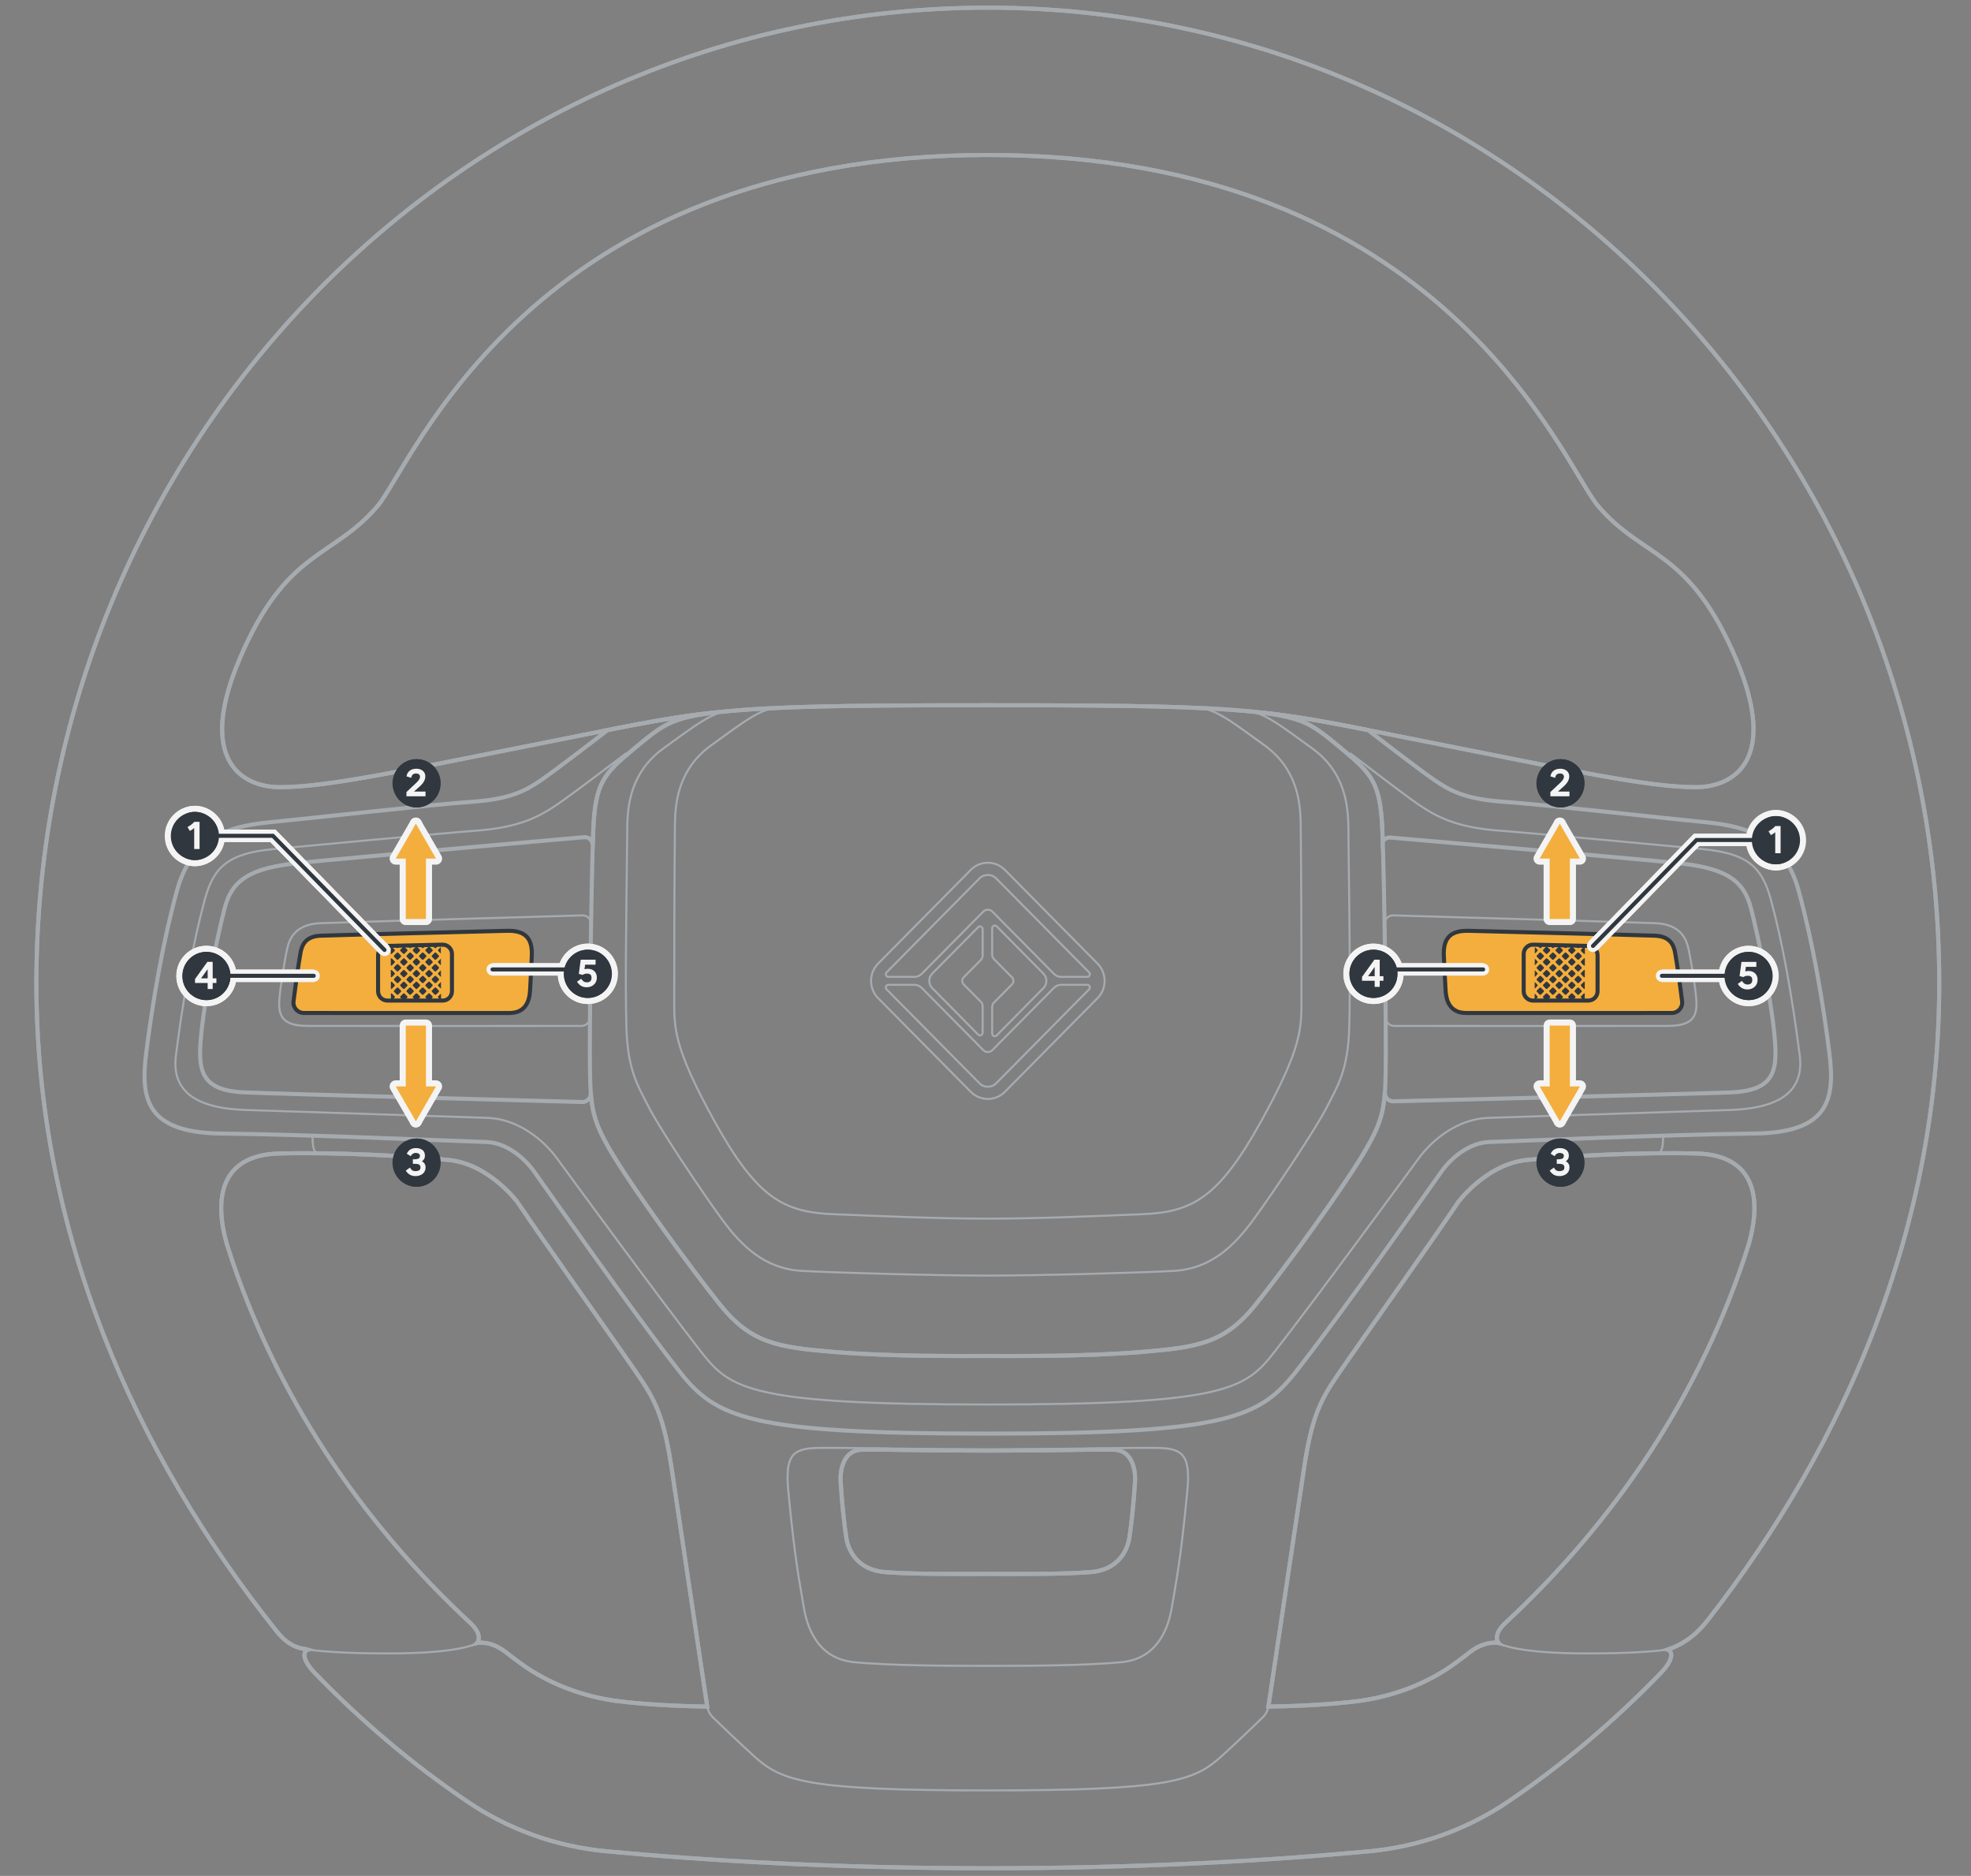 <?xml version="1.0" encoding="UTF-8"?><svg xmlns="http://www.w3.org/2000/svg" width="487.497" height="463.879" viewBox="0 0 487.497 463.879"><rect x="0" y="0" width="487.497" height="463.879" fill="#808080" stroke="none"/><g id="uuid-8805274d-03eb-44da-8de4-27ea0cae3a1f"><path d="m479.647,243.156C479.647,109.908,374.292,1.892,244.324,1.892c-129.969,0-235.324,108.016-235.324,241.264,0,61.533,24.228,116.174,59.475,160.284,3.569,4.467,6.682,4.151,7.704,4.479-1.483.578-1.207,2.78,1.616,5.704,11.659,12.076,24.323,22.747,37.855,31.904,10.195,6.9,22.002,11.104,34.218,12.25,24.353,2.282,56.211,4.21,94.455,4.21s70.102-1.928,94.455-4.21c12.216-1.146,24.023-5.35,34.218-12.25,13.532-9.157,26.196-19.828,37.855-31.904,2.824-2.924,3.1-5.126,1.616-5.704,4.656-1.551,7.662-4.387,10.066-7.473,33.963-43.58,57.113-97.142,57.113-157.291ZM59.233,163.014c11.619-27.345,22.934-24.745,34.139-37.867,8.658-10.128,37.722-86.823,150.951-86.823,113.229,0,142.293,76.695,150.951,86.823,11.206,13.122,22.52,10.522,34.139,37.867,10.55,24.824-.493,31.644-9.998,31.644-11.96,0-31.952-4.419-61.198-10.168-46.045-9.057-43.241-10.098-113.894-10.098-70.654,0-67.85,1.041-113.894,10.098-29.246,5.749-49.238,10.168-61.197,10.168-9.506,0-20.549-6.82-9.998-31.644Zm93.913,257.684c-8.599-1.026-17.444-4.264-24.476-9.445-1.266-.932-2.523-1.883-3.765-2.85-3.765-2.845-6.914-2.112-6.914-2.112,0,0,1.71-1.818-1.68-4.967-27.088-25.128-48.341-56.439-60.039-93.15-3.592-11.961-1.629-22.584,12.804-22.937,14.275-.349,31.969.609,41.935,1.611,9.971.997,16.932,10.357,16.932,10.357,7.384,10.946,20.276,28.994,26.829,38.435,6.554,9.445,9.013,12.26,11.304,27.171l8.85,59.199c-9.313-.144-16.424-.668-21.781-1.31Zm127.584-54.357c-.33,5.634-.986,11.269-1.419,14.029-.439,2.76-2.513,7.841-9.614,8.394-7.101.548-18.627.438-25.373.438-6.746,0-18.272.11-25.373-.438-7.101-.553-9.175-5.634-9.614-8.394s-1.094-8.394-1.419-14.029c-.173-2.984.764-7.747,5.243-7.856,4.479-.11,16.498.239,31.163.239,14.665,0,26.684-.349,31.163-.239,4.479.11,5.415,4.872,5.243,7.856Zm91.607,34.982c-3.39,3.148-1.68,4.967-1.68,4.967,0,0-3.149-.732-6.914,2.112-1.242.966-2.498,1.918-3.765,2.85-7.032,5.181-15.877,8.419-24.476,9.445-5.356.643-12.467,1.166-21.781,1.31l8.85-59.199c2.291-14.911,4.75-17.725,11.304-27.171,6.554-9.441,19.445-27.489,26.829-38.435,0,0,6.961-9.359,16.932-10.357,9.966-1.002,27.66-1.959,41.935-1.611,14.433.353,16.397,10.976,12.804,22.937-11.699,36.711-32.952,68.022-60.039,93.15Z" style="fill:none; stroke:#a6abb0; stroke-miterlimit:10;"/><path d="m452.45,260.2c-1.601-12.594-4.028-26.946-7.528-39.751-3.5-12.822-11.697-16.024-23.059-17.132-11.362-1.091-40.525-4.415-50.129-5.066-9.621-.668-13.332-2.885-17.044-5.417-3.729-2.55-16.375-12.312-16.375-12.312-10.166-2.023-17.659-3.395-26.084-4.292,10.518,1.425,12.295,2.849,19.682,8.988,7.37,6.121,9.498,8.284,9.991,20.034.035.827.07,1.794.106,2.867.088-.158.193-.317.334-.44.422-.405,1.003-.616,1.583-.563,0,0,58.712,5.048,70.62,6.262,11.908,1.214,16.727,3.975,18.574,11.38,1.864,7.387,4.696,20.984,5.681,30.359.985,9.393.545,14.581-10.817,15.021-10.149.405-71.13,1.882-83.354,2.199-.58.017-1.143-.211-1.53-.633-.369-.387-.58-.915-.58-1.46-.405,5.576-1.601,8.97-5.699,15.689-5.241,8.619-18.521,26.999-26.225,36.62-7.686,9.604-14.247,10.606-28.178,11.749-13.93,1.161-30.64,1.003-38.098,1.003s-24.167.158-38.098-1.003c-13.93-1.143-20.491-2.146-28.195-11.749-7.686-9.621-20.966-28.002-26.208-36.62-4.081-6.701-5.277-10.096-5.699-15.637.035.58-.158,1.143-.563,1.565-.405.422-.95.668-1.53.651-12.224-.334-73.223-1.97-83.372-2.374-11.363-.44-11.802-5.629-10.817-15.021.985-9.375,3.817-22.971,5.681-30.359,1.847-7.405,6.666-10.166,18.574-11.38,11.908-1.214,70.286-6.35,70.286-6.35,1.513-.141,2.216,1.073,2.216,2.04.053-1.46.106-2.744.141-3.817.493-11.749,2.621-13.913,9.991-20.034,7.387-6.139,9.164-7.563,19.682-8.988-8.425.915-15.918,2.269-26.085,4.292,0,0-12.646,9.762-16.375,12.312-3.711,2.533-7.423,4.749-17.044,5.417-9.604.651-38.766,3.975-50.129,5.066-11.362,1.108-19.559,4.309-23.059,17.132-3.5,12.805-5.927,27.157-7.528,39.751-1.478,11.538-.07,19.911,18.609,20.104,20.825.229,58.501,1.882,65.502,2.093,4.591.158,9.058,3.483,11.749,7.229,3.236,4.503,24.027,34.211,35.846,49.302,9.217,11.785,17.184,15.584,76.424,15.584s67.208-3.799,76.424-15.584c11.82-15.091,32.61-44.799,35.846-49.302,2.691-3.746,7.159-7.071,11.749-7.229,6.983-.211,44.676-1.864,65.501-2.093,18.68-.193,20.087-8.566,18.609-20.104Z" style="fill:none; stroke:#a6abb0; stroke-miterlimit:10;"/><path d="m248.545,269.985c-1.128,1.14-2.626,1.767-4.222,1.767s-3.095-.627-4.222-1.767l-22.915-23.166c-2.327-2.357-2.327-6.185,0-8.537l22.915-23.166c1.126-1.14,2.626-1.769,4.222-1.769,1.596,0,3.096.629,4.225,1.772l22.912,23.164c2.327,2.352,2.327,6.18.003,8.535l-22.917,23.169Z" style="fill:none; stroke:#a6abb0; stroke-linecap:round; stroke-linejoin:round; stroke-width:.5px;"/><path d="m243.202,225.418c.619-.626,1.623-.626,2.242,0l15.235,15.403c.472.477,1.113.746,1.781.746h6.446c.263,0,.5-.16.6-.405s.045-.528-.141-.716c0,0,0,0,0,0l-22.963-23.215c-1.148-1.161-3.011-1.161-4.159,0l-22.963,23.215c-.186.188-.241.47-.141.716s.337.405.6.405h6.446c.668,0,1.308-.268,1.781-.746l15.235-15.403Zm2.242,34.264c-.297.301-.701.47-1.121.47s-.824-.169-1.121-.47l-15.235-15.407c-.472-.478-1.113-.746-1.781-.746h-6.446c-.263,0-.499.16-.6.405s-.045.528.141.716c0,0,0,0,0,0l22.963,23.215c1.148,1.161,3.011,1.161,4.159,0l22.963-23.215c.186-.188.241-.47.141-.716s-.337-.405-.6-.405h-6.446c-.668,0-1.309.268-1.781.746l-15.235,15.407Z" style="fill:none; stroke:#a6abb0; stroke-linecap:round; stroke-linejoin:round; stroke-width:.5px;"/><path d="m243.042,236.295c0,.405-.159.793-.442,1.079l-4.25,4.296c-.478.483-.478,1.267,0,1.75l4.25,4.296c.283.286.442.674.442,1.079v6.584c0,.266-.158.505-.401.607s-.522.045-.708-.143l-11.352-11.498c-.982-.995-.981-2.605.002-3.599l11.351-11.476c.186-.188.465-.244.708-.142s.401.341.401.607v6.56Z" style="fill:none; stroke:#a6abb0; stroke-linecap:round; stroke-linejoin:round; stroke-width:.5px;"/><path d="m258.063,240.747c.983.994.984,2.605.002,3.599l-11.557,11.705c-.186.188-.465.244-.708.143s-.401-.341-.401-.607v-6.584c0-.405.159-.793.442-1.079l4.455-4.503c.478-.483.478-1.267,0-1.75l-4.455-4.503c-.283-.286-.442-.674-.442-1.079v-6.56c0-.266.158-.505.401-.607s.522-.045.708.142l11.556,11.683Z" style="fill:none; stroke:#a6abb0; stroke-linecap:round; stroke-linejoin:round; stroke-width:.5px;"/><path d="m76.185,407.917c3.703.484,9.445.946,19.976.946,13.175,0,19.74-1.339,21.832-2.572" style="fill:none; stroke:#a6abb0; stroke-miterlimit:10; stroke-width:.5px;"/><path d="m146.605,209.15c.031-.991-.674-2.254-2.224-2.12,0,0-58.381,5.133-70.288,6.348-11.908,1.215-16.714,3.976-18.572,11.376-1.857,7.4-4.698,20.984-5.681,30.372-.983,9.388-.546,14.579,10.815,15.02,10.144.394,71.153,2.041,83.371,2.363.577.015,1.134-.217,1.534-.638s.607-.995.567-1.577" style="fill:none; stroke:#a6abb0; stroke-linecap:round; stroke-linejoin:round; stroke-width:.5px;"/><path d="m145.9,251.645c-.014,1.134-.926,2.046-2.048,2.047-10.289.008-56.738.039-67.794-.002-6.446-.024-7.319-2.651-6.928-6.962.29-3.197,1.356-9.936,2.012-12.586.655-2.651,2.513-5.633,8.084-5.854,4.949-.196,53.954-1.613,64.841-1.927.558-.016,1.098.199,1.496.594s.62.938.614,1.502l-.276,23.188Z" style="fill:none; stroke:#a6abb0; stroke-linecap:round; stroke-linejoin:round; stroke-width:.5px;"/><path d="m341.701,209.237c-.016-.59.218-1.158.643-1.563s1-.607,1.581-.557c0,0,58.721,5.046,70.629,6.261,11.908,1.215,16.714,3.976,18.572,11.376s4.698,20.984,5.681,30.372c.983,9.388.546,14.579-10.815,15.02-10.144.394-71.141,1.874-83.359,2.196-.577.015-1.134-.217-1.534-.638s-.607-.995-.567-1.577" style="fill:none; stroke:#a6abb0; stroke-linecap:round; stroke-linejoin:round; stroke-width:.5px;"/><path d="m342.753,251.645c.014,1.134.926,2.046,2.048,2.047,10.288.008,56.73.039,67.787-.002,6.446-.024,7.319-2.651,6.928-6.962-.29-3.197-1.356-9.936-2.012-12.586s-2.513-5.633-8.084-5.854c-4.949-.196-53.947-1.613-64.833-1.927-.558-.016-1.098.199-1.496.594s-.62.938-.614,1.502l.276,23.187Z" style="fill:none; stroke:#a6abb0; stroke-linecap:round; stroke-linejoin:round; stroke-width:.5px;"/><path d="m72.601,247.596c-.19,1.541,1.005,2.887,2.514,2.891,4.613.014,15.548.032,50.732.012,1.606,0,4.907-.283,5.246-5.416.193-2.92.324-6.384.438-8.639.231-4.561-1.718-6.384-6.183-6.271-4.465.113-42.485,1.069-46.007,1.208-3.653.145-4.523,2.148-4.918,3.748-.032.131-.788,4.093-1.822,12.467Z" style="fill:none; stroke:#a6abb0; stroke-linecap:round; stroke-linejoin:round; stroke-width:.5px;"/><path d="m77.299,280.831c0,3.692.54,4.314,1.7,4.353" style="fill:none; stroke:#a6abb0; stroke-miterlimit:10; stroke-width:.5px;"/><path d="m111.786,245.117c0,1.273-1.021,2.305-2.28,2.305h-13.714c-1.259,0-2.28-1.032-2.28-2.305v-8.899c0-1.252.989-2.275,2.227-2.304l13.714-.318c.614-.014,1.207.222,1.646.656s.686,1.028.686,1.648v9.217Z" style="fill:none; stroke:#a6abb0; stroke-linecap:round; stroke-linejoin:round; stroke-width:.5px;"/><path d="m244.323,411.938c-8.807,0-23.853-.019-33.124-.921-9.27-.911-11.657-9.105-12.403-13.624-1.047-6.339-2.171-11.343-3.814-28.657-.813-8.57.89-10.53,6.979-10.679,6.089-.149,22.427.325,42.361.325,19.935,0,36.272-.474,42.361-.325,6.089.149,7.792,2.109,6.979,10.679-1.643,17.313-2.767,22.317-3.814,28.657-.746,4.519-3.133,12.714-12.403,13.624-9.27.902-24.317.921-33.124.921Z" style="fill:none; stroke:#a6abb0; stroke-linecap:round; stroke-linejoin:round; stroke-width:.5px;"/><path d="m412.461,407.917c-3.703.484-9.445.946-19.976.946-13.175,0-19.74-1.339-21.832-2.572" style="fill:none; stroke:#a6abb0; stroke-miterlimit:10; stroke-width:.5px;"/><path d="m313.721,422.006h0c-.187,1.035-.689,1.974-1.438,2.702-2.006,1.948-6.295,6.081-10.168,9.587-6.796,6.152-12.895,8.446-57.791,8.446-44.896,0-50.995-2.294-57.791-8.446-3.873-3.506-8.162-7.638-10.168-9.587-.75-.728-1.251-1.667-1.438-2.701h0" style="fill:none; stroke:#a6abb0; stroke-linecap:round; stroke-linejoin:round; stroke-width:.5px;"/><path d="m312.233,176.227c10.517,1.428,12.303,2.858,19.677,8.987,7.374,6.13,9.504,8.283,9.996,20.046.492,11.762.983,50.362.819,59.64-.164,9.277-.655,12.425-5.899,21.04-5.244,8.615-18.517,27.004-26.219,36.612-7.702,9.609-14.256,10.603-28.185,11.762-13.929,1.16-30.643.994-38.099.994-7.456,0-24.17.166-38.099-.994-13.929-1.16-20.483-2.154-28.185-11.762-7.702-9.609-20.975-27.998-26.219-36.612-5.244-8.615-5.735-11.762-5.899-21.04-.164-9.277.328-47.877.819-59.64.492-11.762,2.622-13.916,9.996-20.046,7.374-6.13,9.16-7.559,19.677-8.987" style="fill:none; stroke:#a6abb0; stroke-linecap:round; stroke-linejoin:round;"/><path d="m338.312,180.521s12.662,9.774,16.376,12.315c3.714,2.54,7.429,4.749,17.042,5.412,9.614.663,38.782,3.976,50.143,5.08,11.361,1.104,19.555,4.307,23.051,17.119,3.496,12.811,5.927,27.165,7.538,39.76,1.477,11.543.055,19.903-18.625,20.101-20.812.221-58.502,1.878-65.493,2.098-4.583.145-9.064,3.471-11.756,7.224-3.232,4.506-24.017,34.213-35.835,49.3-9.228,11.782-17.192,15.59-76.429,15.59-59.238,0-67.201-3.808-76.429-15.59-11.818-15.087-32.603-44.794-35.835-49.3-2.692-3.753-7.172-7.08-11.756-7.224-6.992-.221-44.681-1.878-65.493-2.098-18.68-.198-20.102-8.558-18.625-20.101,1.611-12.595,4.042-26.948,7.538-39.76s11.689-16.014,23.051-17.119c11.361-1.104,40.53-4.418,50.143-5.08,9.614-.663,13.328-2.872,17.042-5.412s16.376-12.315,16.376-12.315" style="fill:none; stroke:#a6abb0; stroke-miterlimit:10; stroke-width:.5px;"/><path d="m154.917,186.228c-.524.405-13.046,9.933-16.891,12.561-4.483,3.066-9.433,5.881-20.614,6.651-6.079.421-45.908,4.144-49.943,4.538-10.804,1.05-14.571,4.233-16.79,12.368-2.932,10.746-5.296,24.026-7.167,38.647-1.11,8.687,4.668,13.118,17.413,13.49l59.603,1.947c7.585.239,13.956,5.442,17.388,10.227.543.757,25.911,35.386,35.654,47.826,7.146,9.124,12.374,12.828,70.753,12.828,58.379,0,63.607-3.703,70.753-12.828,9.743-12.439,35.111-47.068,35.654-47.826,3.432-4.785,9.803-9.988,17.388-10.227l59.603-1.947c12.745-.373,18.523-4.804,17.413-13.49-1.871-14.621-4.235-27.901-7.167-38.647-2.219-8.135-5.986-11.318-16.79-12.368-4.035-.393-43.864-4.117-49.943-4.538-11.18-.77-16.131-3.585-20.614-6.651-3.844-2.628-16.191-12.156-16.715-12.561" style="fill:none; stroke:#a6abb0; stroke-miterlimit:10; stroke-width:.5px;"/><path d="m411.347,280.831c0,3.692-.54,4.314-1.7,4.353" style="fill:none; stroke:#a6abb0; stroke-miterlimit:10; stroke-width:.5px;"/><path d="m296.002,175.045c4.407,0,8.714,3.459,16.744,9.258,8.029,5.798,8.906,13.913,8.965,19.548.152,14.469.182,28.939.182,43.408,0,7.01.12,11.775-9.939,29.957-10.59,19.141-17.164,22.553-29.525,23.041-12.663.501-25.405,1.09-38.105,1.09-12.7,0-25.442-.589-38.105-1.09-12.362-.489-18.935-3.9-29.525-23.041-10.06-18.182-9.939-22.947-9.939-29.957,0-14.47.03-28.939.182-43.408.059-5.635.936-13.75,8.965-19.548,8.029-5.798,12.337-9.258,16.744-9.258" style="fill:none; stroke:#a6abb0; stroke-linecap:round; stroke-linejoin:round; stroke-width:.5px;"/><path d="m307.792,175.791c4.407,0,8.714,3.459,16.744,9.258,8.029,5.798,8.906,13.913,8.965,19.548.204,19.387.54,38.89.212,49.493-.328,10.603-2.787,14.29-5.573,19.757s-13.437,21.37-18.189,27.831c-4.752,6.461-10.487,12.094-19.664,12.591-9.177.497-33.593,1.16-45.965,1.16-12.372,0-36.788-.663-45.965-1.16-9.177-.497-14.912-6.13-19.664-12.591-4.752-6.461-15.404-22.364-18.189-27.831-2.786-5.467-5.245-9.154-5.573-19.757-.328-10.603.009-30.106.212-49.493.059-5.635.936-13.75,8.965-19.548,8.029-5.798,12.337-9.258,16.744-9.258" style="fill:none; stroke:#a6abb0; stroke-linecap:round; stroke-linejoin:round; stroke-width:.5px;"/><path d="m479.647,243.156C479.647,109.908,374.292,1.892,244.324,1.892c-129.969,0-235.324,108.016-235.324,241.264,0,61.533,24.228,116.174,59.475,160.284,3.569,4.467,6.682,4.151,7.704,4.479-1.483.578-1.207,2.78,1.616,5.704,11.659,12.076,24.323,22.747,37.855,31.904,10.195,6.9,22.002,11.104,34.218,12.25,24.353,2.282,56.211,4.21,94.455,4.21s70.102-1.928,94.455-4.21c12.216-1.146,24.023-5.35,34.218-12.25,13.532-9.157,26.196-19.828,37.855-31.904,2.824-2.924,3.1-5.126,1.616-5.704,4.656-1.551,7.662-4.387,10.066-7.473,33.963-43.58,57.113-97.142,57.113-157.291ZM59.233,163.014c11.619-27.345,22.934-24.745,34.139-37.867,8.658-10.128,37.722-86.823,150.951-86.823,113.229,0,142.293,76.695,150.951,86.823,11.206,13.122,22.52,10.522,34.139,37.867,10.55,24.824-.493,31.644-9.998,31.644-11.96,0-31.952-4.419-61.198-10.168-46.045-9.057-43.241-10.098-113.894-10.098-70.654,0-67.85,1.041-113.894,10.098-29.246,5.749-49.238,10.168-61.197,10.168-9.506,0-20.549-6.82-9.998-31.644Zm93.913,257.684c-8.599-1.026-17.444-4.264-24.476-9.445-1.266-.932-2.523-1.883-3.765-2.85-3.765-2.845-6.914-2.112-6.914-2.112,0,0,1.71-1.818-1.68-4.967-27.088-25.128-48.341-56.439-60.039-93.15-3.592-11.961-1.629-22.584,12.804-22.937,14.275-.349,31.969.609,41.935,1.611,9.971.997,16.932,10.357,16.932,10.357,7.384,10.946,20.276,28.994,26.829,38.435,6.554,9.445,9.013,12.26,11.304,27.171l8.85,59.199c-9.313-.144-16.424-.668-21.781-1.31Zm127.584-54.357c-.33,5.634-.986,11.269-1.419,14.029-.439,2.76-2.513,7.841-9.614,8.394-7.101.548-18.627.438-25.373.438-6.746,0-18.272.11-25.373-.438-7.101-.553-9.175-5.634-9.614-8.394s-1.094-8.394-1.419-14.029c-.173-2.984.764-7.747,5.243-7.856,4.479-.11,16.498.239,31.163.239,14.665,0,26.684-.349,31.163-.239,4.479.11,5.415,4.872,5.243,7.856Zm91.607,34.982c-3.39,3.148-1.68,4.967-1.68,4.967,0,0-3.149-.732-6.914,2.112-1.242.966-2.498,1.918-3.765,2.85-7.032,5.181-15.877,8.419-24.476,9.445-5.356.643-12.467,1.166-21.781,1.31l8.85-59.199c2.291-14.911,4.75-17.725,11.304-27.171,6.554-9.441,19.445-27.489,26.829-38.435,0,0,6.961-9.359,16.932-10.357,9.966-1.002,27.66-1.959,41.935-1.611,14.433.353,16.397,10.976,12.804,22.937-11.699,36.711-32.952,68.022-60.039,93.15Z" style="fill:none; stroke:#a6abb0; stroke-miterlimit:10;"/><line x1="96.643" y1="234.123" x2="96.643" y2="247.421" style="fill:none; stroke:#a6abb0; stroke-linecap:round; stroke-linejoin:round; stroke-width:.5px;"/><line x1="109.001" y1="233.606" x2="109.001" y2="247.382" style="fill:none; stroke:#a6abb0; stroke-linecap:round; stroke-linejoin:round; stroke-width:.5px;"/><path d="m416.045,247.596c.19,1.541-1.005,2.887-2.514,2.891-4.613.014-15.548.032-50.732.012-1.606,0-4.907-.283-5.246-5.416-.193-2.92-.324-6.384-.438-8.639-.231-4.561,1.718-6.384,6.183-6.271,4.465.113,42.485,1.069,46.007,1.208,3.653.145,4.523,2.148,4.918,3.748.032.131.788,4.093,1.822,12.467Z" style="fill:none; stroke:#a6abb0; stroke-linecap:round; stroke-linejoin:round; stroke-width:.5px;"/><path d="m376.861,245.117c0,1.273,1.021,2.305,2.28,2.305h13.714c1.259,0,2.28-1.032,2.28-2.305v-8.899c0-1.252-.989-2.275-2.227-2.304l-13.714-.318c-.614-.014-1.207.222-1.646.656s-.686,1.028-.686,1.648v9.217Z" style="fill:none; stroke:#a6abb0; stroke-linecap:round; stroke-linejoin:round; stroke-width:.5px;"/><line x1="392.003" y1="234.123" x2="392.003" y2="247.421" style="fill:none; stroke:#a6abb0; stroke-linecap:round; stroke-linejoin:round; stroke-width:.5px;"/><line x1="379.645" y1="233.606" x2="379.645" y2="247.382" style="fill:none; stroke:#a6abb0; stroke-linecap:round; stroke-linejoin:round; stroke-width:.5px;"/></g><g id="uuid-b7a86730-8d99-4a45-989d-ae080e114365"><path d="m416.045,247.596c.19,1.541-1.005,2.887-2.514,2.891-4.613.014-15.548.032-50.732.012-1.606,0-4.907-.283-5.246-5.416-.193-2.92-.324-6.384-.438-8.639-.231-4.561,1.718-6.384,6.183-6.271,4.465.113,42.485,1.069,46.007,1.208,3.653.145,4.523,2.148,4.918,3.748.032.131.788,4.093,1.822,12.467Z" style="fill:#f4ae3d; stroke:#30373e; stroke-linecap:round; stroke-linejoin:round;"/><path d="m376.86,245.116c0,1.273,1.021,2.305,2.28,2.305h13.714c1.259,0,2.28-1.032,2.28-2.305v-8.899c0-1.252-.989-2.275-2.227-2.304l-13.714-.318c-.614-.014-1.207.222-1.646.656-.439.434-.686,1.028-.686,1.648v9.217Z" style="fill:#f4ae3d; stroke:#30373e; stroke-linecap:round; stroke-linejoin:round;"/><path d="m391.06,238.065l.644.644c.05.045.114.074.183.074.03,0,.064-.01.099-.02l.01-1.759c-.089-.05-.213-.035-.292.045l-.644.644c-.104.104-.104.268,0,.372Z" style="fill:#30373e; stroke-width:0px;"/><path d="m389.5,236.621l.645.645c.047.047.114.073.182.073s.135-.026.182-.073l.645-.645c.104-.104.104-.265,0-.369l-.645-.645c-.099-.099-.265-.099-.364,0l-.645.645c-.104.104-.104.265,0,.369Z" style="fill:#30373e; stroke-width:0px;"/><path d="m387.94,235.179l.645.645c.047.047.114.073.182.073s.135-.026.182-.073l.645-.645c.104-.104.104-.265,0-.369l-.645-.645c-.099-.099-.265-.099-.364,0l-.645.645c-.104.104-.104.265,0,.369Z" style="fill:#30373e; stroke-width:0px;"/><path d="m391.06,240.949l.644.644c.05.049.114.074.183.074.03,0,.059-.005.089-.02l.01-1.769c-.089-.035-.208-.02-.283.054l-.644.649c-.104.104-.104.263,0,.367Z" style="fill:#30373e; stroke-width:0px;"/><path d="m389.5,239.507l.645.645c.047.047.114.073.182.073s.135-.026.182-.073l.645-.645c.104-.104.104-.265,0-.369l-.645-.645c-.099-.099-.265-.099-.364,0l-.645.645c-.104.104-.104.265,0,.369Z" style="fill:#30373e; stroke-width:0px;"/><path d="m387.94,238.064l.645.645c.047.047.114.073.182.073s.135-.026.182-.073l.645-.645c.104-.104.104-.265,0-.369l-.645-.645c-.099-.099-.265-.099-.364,0l-.645.645c-.104.104-.104.265,0,.369Z" style="fill:#30373e; stroke-width:0px;"/><path d="m386.381,236.621l.645.645c.047.047.114.073.182.073s.135-.026.182-.073l.645-.645c.104-.104.104-.265,0-.369l-.645-.645c-.099-.099-.265-.099-.364,0l-.645.645c-.104.104-.104.265,0,.369Z" style="fill:#30373e; stroke-width:0px;"/><path d="m386.545,233.897l.481.486c.045.045.114.069.183.069.064,0,.134-.025.178-.069l.451-.456-1.293-.03Z" style="fill:#30373e; stroke-width:0px;"/><path d="m383.349,233.823l.555.56c.05.045.119.069.183.069.069,0,.134-.025.183-.069l.52-.525-1.442-.035Z" style="fill:#30373e; stroke-width:0px;"/><path d="m391.06,235.181l.644.644c.05.045.114.069.183.069.04,0,.079-.01.114-.03l.005-1.739c-.094-.055-.223-.04-.302.04l-.644.644c-.104.104-.104.268,0,.372Z" style="fill:#30373e; stroke-width:0px;"/><path d="m389.737,233.972l.406.411c.05.045.114.069.183.069s.134-.025.183-.069l.382-.382-1.155-.03Z" style="fill:#30373e; stroke-width:0px;"/><path d="m384.821,235.179l.645.645c.047.047.114.073.182.073s.135-.026.182-.073l.645-.645c.104-.104.104-.265,0-.369l-.645-.645c-.099-.099-.265-.099-.364,0l-.645.645c-.104.104-.104.265,0,.369Z" style="fill:#30373e; stroke-width:0px;"/><path d="m391.06,243.833l.644.644c.05.05.114.074.183.074.025,0,.054-.005.079-.015l.005-1.769c-.089-.035-.198-.015-.268.055l-.644.644c-.104.104-.104.263,0,.367Z" style="fill:#30373e; stroke-width:0px;"/><path d="m389.5,242.392l.645.645c.047.047.114.073.182.073s.135-.026.182-.073l.645-.645c.104-.104.104-.265,0-.369l-.645-.645c-.099-.099-.265-.099-.364,0l-.645.645c-.104.104-.104.265,0,.369Z" style="fill:#30373e; stroke-width:0px;"/><path d="m387.94,240.949l.645.645c.047.047.114.073.182.073s.135-.026.182-.073l.645-.645c.104-.104.104-.265,0-.369l-.645-.645c-.099-.099-.265-.099-.364,0l-.645.645c-.104.104-.104.265,0,.369Z" style="fill:#30373e; stroke-width:0px;"/><path d="m386.381,239.507l.645.645c.047.047.114.073.182.073s.135-.026.182-.073l.645-.645c.104-.104.104-.265,0-.369l-.645-.645c-.099-.099-.265-.099-.364,0l-.645.645c-.104.104-.104.265,0,.369Z" style="fill:#30373e; stroke-width:0px;"/><path d="m384.821,238.064l.645.645c.047.047.114.073.182.073s.135-.026.182-.073l.645-.645c.104-.104.104-.265,0-.369l-.645-.645c-.099-.099-.265-.099-.364,0l-.645.645c-.104.104-.104.265,0,.369Z" style="fill:#30373e; stroke-width:0px;"/><path d="m381.702,235.179l.645.645c.047.047.114.073.182.073s.135-.026.182-.073l.645-.645c.104-.104.104-.265,0-.369l-.645-.645c-.099-.099-.265-.099-.364,0l-.645.645c-.104.104-.104.265,0,.369Z" style="fill:#30373e; stroke-width:0px;"/><path d="m383.261,236.621l.645.645c.047.047.114.073.182.073s.135-.026.182-.073l.645-.645c.104-.104.104-.265,0-.369l-.645-.645c-.099-.099-.265-.099-.364,0l-.645.645c-.104.104-.104.265,0,.369Z" style="fill:#30373e; stroke-width:0px;"/><path d="m391.06,246.722l.644.644c.05.045.114.069.183.069.025,0,.045-.005.069-.015l.005-1.774c-.084-.03-.188-.01-.258.059l-.644.644c-.104.104-.104.268,0,.372Z" style="fill:#30373e; stroke-width:0px;"/><path d="m389.5,245.277l.645.645c.047.047.114.073.182.073s.135-.026.182-.073l.645-.645c.104-.104.104-.265,0-.369l-.645-.645c-.099-.099-.265-.099-.364,0l-.645.645c-.104.104-.104.265,0,.369Z" style="fill:#30373e; stroke-width:0px;"/><path d="m387.94,243.835l.645.645c.047.047.114.073.182.073s.135-.026.182-.073l.645-.645c.104-.104.104-.265,0-.369l-.645-.645c-.099-.099-.265-.099-.364,0l-.645.645c-.104.104-.104.265,0,.369Z" style="fill:#30373e; stroke-width:0px;"/><path d="m386.381,242.392l.645.645c.047.047.114.073.182.073s.135-.026.182-.073l.645-.645c.104-.104.104-.265,0-.369l-.645-.645c-.099-.099-.265-.099-.364,0l-.645.645c-.104.104-.104.265,0,.369Z" style="fill:#30373e; stroke-width:0px;"/><path d="m384.821,240.949l.645.645c.047.047.114.073.182.073s.135-.026.182-.073l.645-.645c.104-.104.104-.265,0-.369l-.645-.645c-.099-.099-.265-.099-.364,0l-.645.645c-.104.104-.104.265,0,.369Z" style="fill:#30373e; stroke-width:0px;"/><path d="m383.261,239.507l.645.645c.047.047.114.073.182.073s.135-.026.182-.073l.645-.645c.104-.104.104-.265,0-.369l-.645-.645c-.099-.099-.265-.099-.364,0l-.645.645c-.104.104-.104.265,0,.369Z" style="fill:#30373e; stroke-width:0px;"/><path d="m380.142,236.621l.645.645c.047.047.114.073.182.073s.135-.026.182-.073l.645-.645c.104-.104.104-.265,0-.369l-.645-.645c-.099-.099-.265-.099-.364,0l-.645.645c-.104.104-.104.265,0,.369Z" style="fill:#30373e; stroke-width:0px;"/><path d="m381.702,238.064l.645.645c.047.047.114.073.182.073s.135-.026.182-.073l.645-.645c.104-.104.104-.265,0-.369l-.645-.645c-.099-.099-.265-.099-.364,0l-.645.645c-.104.104-.104.265,0,.369Z" style="fill:#30373e; stroke-width:0px;"/><path d="m389.826,247.466l.996-.005-.312-.312c-.099-.099-.268-.099-.367,0l-.317.317Z" style="fill:#30373e; stroke-width:0px;"/><path d="m387.94,246.72l.645.645c.047.047.114.073.182.073s.135-.026.182-.073l.645-.645c.104-.104.104-.265,0-.369l-.645-.645c-.099-.099-.265-.099-.364,0l-.645.645c-.104.104-.104.265,0,.369Z" style="fill:#30373e; stroke-width:0px;"/><path d="m386.381,245.277l.645.645c.047.047.114.073.182.073s.135-.026.182-.073l.645-.645c.104-.104.104-.265,0-.369l-.645-.645c-.099-.099-.265-.099-.364,0l-.645.645c-.104.104-.104.265,0,.369Z" style="fill:#30373e; stroke-width:0px;"/><path d="m384.821,243.835l.645.645c.047.047.114.073.182.073s.135-.026.182-.073l.645-.645c.104-.104.104-.265,0-.369l-.645-.645c-.099-.099-.265-.099-.364,0l-.645.645c-.104.104-.104.265,0,.369Z" style="fill:#30373e; stroke-width:0px;"/><path d="m383.261,242.392l.645.645c.047.047.114.073.182.073s.135-.026.182-.073l.645-.645c.104-.104.104-.265,0-.369l-.645-.645c-.099-.099-.265-.099-.364,0l-.645.645c-.104.104-.104.265,0,.369Z" style="fill:#30373e; stroke-width:0px;"/><path d="m381.702,240.949l.645.645c.047.047.114.073.182.073s.135-.026.182-.073l.645-.645c.104-.104.104-.265,0-.369l-.645-.645c-.099-.099-.265-.099-.364,0l-.645.645c-.104.104-.104.265,0,.369Z" style="fill:#30373e; stroke-width:0px;"/><path d="m379.597,238.704l.639-.639c.104-.104.104-.268,0-.372l-.634-.634-.005,1.645Z" style="fill:#30373e; stroke-width:0px;"/><path d="m380.142,239.507l.645.645c.047.047.114.073.182.073s.135-.026.182-.073l.645-.645c.104-.104.104-.265,0-.369l-.645-.645c-.099-.099-.265-.099-.364,0l-.645.645c-.104.104-.104.265,0,.369Z" style="fill:#30373e; stroke-width:0px;"/><path d="m386.709,247.466h.996s-.317-.317-.317-.317c-.099-.099-.263-.099-.362,0l-.317.317Z" style="fill:#30373e; stroke-width:0px;"/><path d="m384.821,246.72l.645.645c.047.047.114.073.182.073s.135-.026.182-.073l.645-.645c.104-.104.104-.265,0-.369l-.645-.645c-.099-.099-.265-.099-.364,0l-.645.645c-.104.104-.104.265,0,.369Z" style="fill:#30373e; stroke-width:0px;"/><path d="m383.261,245.277l.645.645c.047.047.114.073.182.073s.135-.026.182-.073l.645-.645c.104-.104.104-.265,0-.369l-.645-.645c-.099-.099-.265-.099-.364,0l-.645.645c-.104.104-.104.265,0,.369Z" style="fill:#30373e; stroke-width:0px;"/><path d="m381.702,243.835l.645.645c.047.047.114.073.182.073s.135-.026.182-.073l.645-.645c.104-.104.104-.265,0-.369l-.645-.645c-.099-.099-.265-.099-.364,0l-.645.645c-.104.104-.104.265,0,.369Z" style="fill:#30373e; stroke-width:0px;"/><path d="m380.142,242.392l.645.645c.047.047.114.073.182.073s.135-.026.182-.073l.645-.645c.104-.104.104-.265,0-.369l-.645-.645c-.099-.099-.265-.099-.364,0l-.645.645c-.104.104-.104.265,0,.369Z" style="fill:#30373e; stroke-width:0px;"/><path d="m379.587,241.598l.649-.649c.104-.104.104-.263,0-.367l-.644-.649-.005,1.665Z" style="fill:#30373e; stroke-width:0px;"/><path d="m383.582,247.471h1.011s-.322-.322-.322-.322c-.099-.099-.268-.099-.367,0l-.322.322Z" style="fill:#30373e; stroke-width:0px;"/><path d="m381.702,246.72l.645.645c.047.047.114.073.182.073s.135-.026.182-.073l.645-.645c.104-.104.104-.265,0-.369l-.645-.645c-.099-.099-.265-.099-.364,0l-.645.645c-.104.104-.104.265,0,.369Z" style="fill:#30373e; stroke-width:0px;"/><path d="m380.142,245.277l.645.645c.047.047.114.073.182.073s.135-.026.182-.073l.645-.645c.104-.104.104-.265,0-.369l-.645-.645c-.099-.099-.265-.099-.364,0l-.645.645c-.104.104-.104.265,0,.369Z" style="fill:#30373e; stroke-width:0px;"/><path d="m379.572,244.487c.01,0,.015-.005.02-.01l.644-.644c.104-.104.104-.263,0-.367l-.644-.644s-.005-.005-.01-.005l-.01,1.67Z" style="fill:#30373e; stroke-width:0px;"/><path d="m380.46,247.476h1.016s-.327-.327-.327-.327c-.094-.099-.263-.099-.362,0l-.327.327Z" style="fill:#30373e; stroke-width:0px;"/><path d="m379.563,247.382c.01,0,.02-.005.03-.015l.644-.644c.104-.104.104-.268,0-.372l-.644-.644s-.015-.015-.025-.015l-.005,1.69Z" style="fill:#30373e; stroke-width:0px;"/><path d="m380.162,233.754l.624.629c.045.045.114.069.183.069.064,0,.134-.025.178-.069l.595-.595-1.581-.035Z" style="fill:#30373e; stroke-width:0px;"/><path d="m379.607,235.81l.629-.629c.104-.104.104-.268,0-.372l-.619-.619-.01,1.621Z" style="fill:#30373e; stroke-width:0px;"/><path d="m72.601,247.596c-.19,1.541,1.005,2.887,2.514,2.891,4.613.014,15.548.032,50.732.012,1.606,0,4.907-.283,5.246-5.416.193-2.92.324-6.384.438-8.639.231-4.561-1.718-6.384-6.183-6.271-4.465.113-42.485,1.069-46.007,1.208-3.653.145-4.523,2.148-4.918,3.748-.032.131-.788,4.093-1.822,12.467Z" style="fill:#f4ae3d; stroke:#30373e; stroke-linecap:round; stroke-linejoin:round;"/><path d="m111.786,245.117c0,1.273-1.021,2.305-2.28,2.305h-13.714c-1.259,0-2.28-1.032-2.28-2.305v-8.899c0-1.252.989-2.275,2.227-2.304l13.714-.318c.614-.014,1.207.222,1.646.656s.686,1.028.686,1.648v9.217Z" style="fill:#f4ae3d; stroke:#30373e; stroke-linecap:round; stroke-linejoin:round;"/><path d="m97.586,238.065l-.644.644c-.05.045-.114.074-.183.074-.03,0-.064-.01-.099-.02l-.01-1.759c.089-.05.213-.035.292.045l.644.644c.104.104.104.268,0,.372Z" style="fill:#30373e; stroke-width:0px;"/><path d="m99.146,236.621l-.645.645c-.047.047-.114.073-.182.073s-.135-.026-.182-.073l-.645-.645c-.104-.104-.104-.265,0-.369l.645-.645c.099-.099.265-.099.364,0l.645.645c.104.104.104.265,0,.369Z" style="fill:#30373e; stroke-width:0px;"/><path d="m100.706,235.179l-.645.645c-.047.047-.114.073-.182.073s-.135-.026-.182-.073l-.645-.645c-.104-.104-.104-.265,0-.369l.645-.645c.099-.099.265-.099.364,0l.645.645c.104.104.104.265,0,.369Z" style="fill:#30373e; stroke-width:0px;"/><path d="m97.586,240.949l-.644.644c-.05.049-.114.074-.183.074-.03,0-.059-.005-.089-.02l-.01-1.769c.089-.035.208-.02.283.054l.644.649c.104.104.104.263,0,.367Z" style="fill:#30373e; stroke-width:0px;"/><path d="m99.146,239.507l-.645.645c-.047.047-.114.073-.182.073s-.135-.026-.182-.073l-.645-.645c-.104-.104-.104-.265,0-.369l.645-.645c.099-.099.265-.099.364,0l.645.645c.104.104.104.265,0,.369Z" style="fill:#30373e; stroke-width:0px;"/><path d="m100.706,238.064l-.645.645c-.047.047-.114.073-.182.073s-.135-.026-.182-.073l-.645-.645c-.104-.104-.104-.265,0-.369l.645-.645c.099-.099.265-.099.364,0l.645.645c.104.104.104.265,0,.369Z" style="fill:#30373e; stroke-width:0px;"/><path d="m102.266,236.621l-.645.645c-.047.047-.114.073-.182.073s-.135-.026-.182-.073l-.645-.645c-.104-.104-.104-.265,0-.369l.645-.645c.099-.099.265-.099.364,0l.645.645c.104.104.104.265,0,.369Z" style="fill:#30373e; stroke-width:0px;"/><path d="m102.101,233.897l-.481.486c-.045.045-.114.069-.183.069-.064,0-.134-.025-.178-.069l-.451-.456,1.293-.03Z" style="fill:#30373e; stroke-width:0px;"/><path d="m105.297,233.823l-.555.56c-.05.045-.119.069-.183.069-.069,0-.134-.025-.183-.069l-.52-.525,1.442-.035Z" style="fill:#30373e; stroke-width:0px;"/><path d="m97.586,235.181l-.644.644c-.05.045-.114.069-.183.069-.04,0-.079-.01-.114-.03l-.005-1.739c.094-.055.223-.04.302.04l.644.644c.104.104.104.268,0,.372Z" style="fill:#30373e; stroke-width:0px;"/><path d="m98.91,233.972l-.406.411c-.05.045-.114.069-.183.069s-.134-.025-.183-.069l-.382-.382,1.155-.03Z" style="fill:#30373e; stroke-width:0px;"/><path d="m103.825,235.179l-.645.645c-.047.047-.114.073-.182.073s-.135-.026-.182-.073l-.645-.645c-.104-.104-.104-.265,0-.369l.645-.645c.099-.099.265-.099.364,0l.645.645c.104.104.104.265,0,.369Z" style="fill:#30373e; stroke-width:0px;"/><path d="m97.586,243.833l-.644.644c-.05.05-.114.074-.183.074-.025,0-.054-.005-.079-.015l-.005-1.769c.089-.035.198-.015.268.055l.644.644c.104.104.104.263,0,.367Z" style="fill:#30373e; stroke-width:0px;"/><path d="m99.146,242.392l-.645.645c-.047.047-.114.073-.182.073s-.135-.026-.182-.073l-.645-.645c-.104-.104-.104-.265,0-.369l.645-.645c.099-.099.265-.099.364,0l.645.645c.104.104.104.265,0,.369Z" style="fill:#30373e; stroke-width:0px;"/><path d="m100.706,240.949l-.645.645c-.047.047-.114.073-.182.073s-.135-.026-.182-.073l-.645-.645c-.104-.104-.104-.265,0-.369l.645-.645c.099-.099.265-.099.364,0l.645.645c.104.104.104.265,0,.369Z" style="fill:#30373e; stroke-width:0px;"/><path d="m102.266,239.507l-.645.645c-.047.047-.114.073-.182.073s-.135-.026-.182-.073l-.645-.645c-.104-.104-.104-.265,0-.369l.645-.645c.099-.099.265-.099.364,0l.645.645c.104.104.104.265,0,.369Z" style="fill:#30373e; stroke-width:0px;"/><path d="m103.825,238.064l-.645.645c-.047.047-.114.073-.182.073s-.135-.026-.182-.073l-.645-.645c-.104-.104-.104-.265,0-.369l.645-.645c.099-.099.265-.099.364,0l.645.645c.104.104.104.265,0,.369Z" style="fill:#30373e; stroke-width:0px;"/><path d="m106.945,235.179l-.645.645c-.047.047-.114.073-.182.073s-.135-.026-.182-.073l-.645-.645c-.104-.104-.104-.265,0-.369l.645-.645c.099-.099.265-.099.364,0l.645.645c.104.104.104.265,0,.369Z" style="fill:#30373e; stroke-width:0px;"/><path d="m105.385,236.621l-.645.645c-.047.047-.114.073-.182.073s-.135-.026-.182-.073l-.645-.645c-.104-.104-.104-.265,0-.369l.645-.645c.099-.099.265-.099.364,0l.645.645c.104.104.104.265,0,.369Z" style="fill:#30373e; stroke-width:0px;"/><path d="m97.586,246.722l-.644.644c-.05.045-.114.069-.183.069-.025,0-.045-.005-.069-.015l-.005-1.774c.084-.03.188-.01.258.059l.644.644c.104.104.104.268,0,.372Z" style="fill:#30373e; stroke-width:0px;"/><path d="m99.146,245.277l-.645.645c-.047.047-.114.073-.182.073s-.135-.026-.182-.073l-.645-.645c-.104-.104-.104-.265,0-.369l.645-.645c.099-.099.265-.099.364,0l.645.645c.104.104.104.265,0,.369Z" style="fill:#30373e; stroke-width:0px;"/><path d="m100.706,243.835l-.645.645c-.047.047-.114.073-.182.073s-.135-.026-.182-.073l-.645-.645c-.104-.104-.104-.265,0-.369l.645-.645c.099-.099.265-.099.364,0l.645.645c.104.104.104.265,0,.369Z" style="fill:#30373e; stroke-width:0px;"/><path d="m102.266,242.392l-.645.645c-.047.047-.114.073-.182.073s-.135-.026-.182-.073l-.645-.645c-.104-.104-.104-.265,0-.369l.645-.645c.099-.099.265-.099.364,0l.645.645c.104.104.104.265,0,.369Z" style="fill:#30373e; stroke-width:0px;"/><path d="m103.825,240.949l-.645.645c-.047.047-.114.073-.182.073s-.135-.026-.182-.073l-.645-.645c-.104-.104-.104-.265,0-.369l.645-.645c.099-.099.265-.099.364,0l.645.645c.104.104.104.265,0,.369Z" style="fill:#30373e; stroke-width:0px;"/><path d="m105.385,239.507l-.645.645c-.047.047-.114.073-.182.073s-.135-.026-.182-.073l-.645-.645c-.104-.104-.104-.265,0-.369l.645-.645c.099-.099.265-.099.364,0l.645.645c.104.104.104.265,0,.369Z" style="fill:#30373e; stroke-width:0px;"/><path d="m108.504,236.621l-.645.645c-.047.047-.114.073-.182.073s-.135-.026-.182-.073l-.645-.645c-.104-.104-.104-.265,0-.369l.645-.645c.099-.099.265-.099.364,0l.645.645c.104.104.104.265,0,.369Z" style="fill:#30373e; stroke-width:0px;"/><path d="m106.945,238.064l-.645.645c-.047.047-.114.073-.182.073s-.135-.026-.182-.073l-.645-.645c-.104-.104-.104-.265,0-.369l.645-.645c.099-.099.265-.099.364,0l.645.645c.104.104.104.265,0,.369Z" style="fill:#30373e; stroke-width:0px;"/><path d="m98.82,247.466l-.996-.005.312-.312c.099-.099.268-.099.367,0l.317.317Z" style="fill:#30373e; stroke-width:0px;"/><path d="m100.706,246.72l-.645.645c-.047.047-.114.073-.182.073s-.135-.026-.182-.073l-.645-.645c-.104-.104-.104-.265,0-.369l.645-.645c.099-.099.265-.099.364,0l.645.645c.104.104.104.265,0,.369Z" style="fill:#30373e; stroke-width:0px;"/><path d="m102.266,245.277l-.645.645c-.047.047-.114.073-.182.073s-.135-.026-.182-.073l-.645-.645c-.104-.104-.104-.265,0-.369l.645-.645c.099-.099.265-.099.364,0l.645.645c.104.104.104.265,0,.369Z" style="fill:#30373e; stroke-width:0px;"/><path d="m103.825,243.835l-.645.645c-.047.047-.114.073-.182.073s-.135-.026-.182-.073l-.645-.645c-.104-.104-.104-.265,0-.369l.645-.645c.099-.099.265-.099.364,0l.645.645c.104.104.104.265,0,.369Z" style="fill:#30373e; stroke-width:0px;"/><path d="m105.385,242.392l-.645.645c-.047.047-.114.073-.182.073s-.135-.026-.182-.073l-.645-.645c-.104-.104-.104-.265,0-.369l.645-.645c.099-.099.265-.099.364,0l.645.645c.104.104.104.265,0,.369Z" style="fill:#30373e; stroke-width:0px;"/><path d="m106.945,240.949l-.645.645c-.047.047-.114.073-.182.073s-.135-.026-.182-.073l-.645-.645c-.104-.104-.104-.265,0-.369l.645-.645c.099-.099.265-.099.364,0l.645.645c.104.104.104.265,0,.369Z" style="fill:#30373e; stroke-width:0px;"/><path d="m109.049,238.704l-.639-.639c-.104-.104-.104-.268,0-.372l.634-.634.005,1.645Z" style="fill:#30373e; stroke-width:0px;"/><path d="m108.504,239.507l-.645.645c-.047.047-.114.073-.182.073s-.135-.026-.182-.073l-.645-.645c-.104-.104-.104-.265,0-.369l.645-.645c.099-.099.265-.099.364,0l.645.645c.104.104.104.265,0,.369Z" style="fill:#30373e; stroke-width:0px;"/><path d="m101.938,247.466h-.996l.317-.317c.099-.099.263-.099.362,0l.317.317Z" style="fill:#30373e; stroke-width:0px;"/><path d="m103.825,246.72l-.645.645c-.047.047-.114.073-.182.073s-.135-.026-.182-.073l-.645-.645c-.104-.104-.104-.265,0-.369l.645-.645c.099-.099.265-.099.364,0l.645.645c.104.104.104.265,0,.369Z" style="fill:#30373e; stroke-width:0px;"/><path d="m105.385,245.277l-.645.645c-.047.047-.114.073-.182.073s-.135-.026-.182-.073l-.645-.645c-.104-.104-.104-.265,0-.369l.645-.645c.099-.099.265-.099.364,0l.645.645c.104.104.104.265,0,.369Z" style="fill:#30373e; stroke-width:0px;"/><path d="m106.945,243.835l-.645.645c-.047.047-.114.073-.182.073s-.135-.026-.182-.073l-.645-.645c-.104-.104-.104-.265,0-.369l.645-.645c.099-.099.265-.099.364,0l.645.645c.104.104.104.265,0,.369Z" style="fill:#30373e; stroke-width:0px;"/><path d="m108.504,242.392l-.645.645c-.047.047-.114.073-.182.073s-.135-.026-.182-.073l-.645-.645c-.104-.104-.104-.265,0-.369l.645-.645c.099-.099.265-.099.364,0l.645.645c.104.104.104.265,0,.369Z" style="fill:#30373e; stroke-width:0px;"/><path d="m109.059,241.598l-.649-.649c-.104-.104-.104-.263,0-.367l.644-.649.005,1.665Z" style="fill:#30373e; stroke-width:0px;"/><path d="m105.064,247.471h-1.011l.322-.322c.099-.099.268-.099.367,0l.322.322Z" style="fill:#30373e; stroke-width:0px;"/><path d="m106.945,246.72l-.645.645c-.047.047-.114.073-.182.073s-.135-.026-.182-.073l-.645-.645c-.104-.104-.104-.265,0-.369l.645-.645c.099-.099.265-.099.364,0l.645.645c.104.104.104.265,0,.369Z" style="fill:#30373e; stroke-width:0px;"/><path d="m108.504,245.277l-.645.645c-.047.047-.114.073-.182.073s-.135-.026-.182-.073l-.645-.645c-.104-.104-.104-.265,0-.369l.645-.645c.099-.099.265-.099.364,0l.645.645c.104.104.104.265,0,.369Z" style="fill:#30373e; stroke-width:0px;"/><path d="m109.074,244.487c-.01,0-.015-.005-.02-.01l-.644-.644c-.104-.104-.104-.263,0-.367l.644-.644s.005-.005.01-.005l.01,1.67Z" style="fill:#30373e; stroke-width:0px;"/><path d="m108.187,247.476h-1.016l.327-.327c.094-.099.263-.099.362,0l.327.327Z" style="fill:#30373e; stroke-width:0px;"/><path d="m109.084,247.382c-.01,0-.02-.005-.03-.015l-.644-.644c-.104-.104-.104-.268,0-.372l.644-.644s.015-.015.025-.015l.005,1.69Z" style="fill:#30373e; stroke-width:0px;"/><path d="m108.484,233.754l-.624.629c-.045.045-.114.069-.183.069-.064,0-.134-.025-.178-.069l-.595-.595,1.581-.035Z" style="fill:#30373e; stroke-width:0px;"/><path d="m109.039,235.81l-.629-.629c-.104-.104-.104-.268,0-.372l.619-.619.01,1.621Z" style="fill:#30373e; stroke-width:0px;"/></g><g id="uuid-aa90d92c-341b-407b-9bda-df5093d45047"><line x1="385.789" y1="203.677" x2="385.789" y2="227.253" style="fill:none; stroke:#f4f4f4; stroke-linecap:round; stroke-linejoin:round; stroke-width:3px;"/><rect x="383.289" y="210.853" width="5" height="16.4" style="fill:none; stroke:#f4f4f4; stroke-linecap:round; stroke-linejoin:round; stroke-width:3px;"/><polygon points="380.802 212.312 385.789 203.677 390.775 212.312 380.802 212.312" style="fill:none; stroke:#f4f4f4; stroke-linecap:round; stroke-linejoin:round; stroke-width:3px;"/><line x1="385.789" y1="210.853" x2="385.789" y2="227.253" style="fill:none; stroke:#f4ae3d; stroke-miterlimit:10; stroke-width:5px;"/><polygon points="380.802 212.312 385.789 203.677 390.775 212.312 380.802 212.312" style="fill:#f4ae3d; stroke-width:0px;"/><line x1="102.858" y1="203.677" x2="102.858" y2="227.253" style="fill:none; stroke:#f4f4f4; stroke-linecap:round; stroke-linejoin:round; stroke-width:3px;"/><rect x="100.357" y="210.853" width="5" height="16.4" style="fill:none; stroke:#f4f4f4; stroke-linecap:round; stroke-linejoin:round; stroke-width:3px;"/><polygon points="97.871 212.312 102.858 203.677 107.844 212.312 97.871 212.312" style="fill:none; stroke:#f4f4f4; stroke-linecap:round; stroke-linejoin:round; stroke-width:3px;"/><line x1="102.858" y1="210.853" x2="102.858" y2="227.253" style="fill:none; stroke:#f4ae3d; stroke-miterlimit:10; stroke-width:5px;"/><polygon points="97.871 212.312 102.858 203.677 107.844 212.312 97.871 212.312" style="fill:#f4ae3d; stroke-width:0px;"/><line x1="385.789" y1="277.289" x2="385.789" y2="253.608" style="fill:none; stroke:#f4f4f4; stroke-linecap:round; stroke-linejoin:round; stroke-width:3px;"/><rect x="383.289" y="253.608" width="5" height="16.505" style="fill:none; stroke:#f4f4f4; stroke-linecap:round; stroke-linejoin:round; stroke-width:3px;"/><polygon points="390.775 268.654 385.789 277.289 380.802 268.654 390.775 268.654" style="fill:none; stroke:#f4f4f4; stroke-linecap:round; stroke-linejoin:round; stroke-width:3px;"/><line x1="385.789" y1="270.113" x2="385.789" y2="253.608" style="fill:none; stroke:#f4ae3d; stroke-miterlimit:10; stroke-width:5px;"/><polygon points="390.775 268.654 385.789 277.289 380.802 268.654 390.775 268.654" style="fill:#f4ae3d; stroke-width:0px;"/><line x1="102.858" y1="277.289" x2="102.858" y2="253.608" style="fill:none; stroke:#f4f4f4; stroke-linecap:round; stroke-linejoin:round; stroke-width:3px;"/><rect x="100.357" y="253.608" width="5" height="16.505" style="fill:none; stroke:#f4f4f4; stroke-linecap:round; stroke-linejoin:round; stroke-width:3px;"/><polygon points="107.844 268.654 102.858 277.289 97.871 268.654 107.844 268.654" style="fill:none; stroke:#f4f4f4; stroke-linecap:round; stroke-linejoin:round; stroke-width:3px;"/><line x1="102.858" y1="270.113" x2="102.858" y2="253.608" style="fill:none; stroke:#f4ae3d; stroke-miterlimit:10; stroke-width:5px;"/><polygon points="107.844 268.654 102.858 277.289 97.871 268.654 107.844 268.654" style="fill:#f4ae3d; stroke-width:0px;"/></g><g id="uuid-09cbb6dc-dc6e-41ae-b2f6-97bc1ce2ae7d"><circle cx="385.969" cy="193.694" r="5.958" style="fill:#30373e; stroke-width:0px;"/><path d="m385.969,187.724c-3.213,0-5.817,2.604-5.817,5.817v.306c0,3.213,2.604,5.817,5.817,5.817s5.817-2.604,5.817-5.817v-.306c0-3.213-2.604-5.817-5.817-5.817Z" style="fill:#30373e; stroke-width:0px;"/><path d="m383.459,195.858l2.33-2.181c.219-.199.403-.392.553-.575.149-.185.265-.357.347-.52.081-.163.121-.315.121-.459v-.084c0-.225-.086-.409-.257-.553-.172-.144-.389-.215-.651-.215-.374,0-.661.081-.86.243-.2.162-.331.439-.394.833l-1.18-.374c.101-.6.365-1.062.796-1.391.431-.327.977-.491,1.638-.491.418,0,.796.075,1.133.225s.604.368.801.655c.196.287.295.627.295,1.021,0,.324-.064.635-.192.931-.128.297-.292.568-.491.814-.2.247-.428.485-.684.716l-1.441,1.292h2.855v1.17h-4.718v-1.058Z" style="fill:#f4f4f4; stroke-width:0px;"/><circle cx="385.969" cy="287.5" r="5.958" style="fill:#30373e; stroke-width:0px;"/><path d="m385.969,281.53c-3.205,0-5.803,2.598-5.803,5.803v.335c0,3.205,2.598,5.803,5.803,5.803s5.803-2.598,5.803-5.803v-.335c0-3.205-2.598-5.803-5.803-5.803Z" style="fill:#30373e; stroke-width:0px;"/><path d="m384.301,290.483c-.39-.228-.726-.566-1.006-1.016l1.039-.748c.174.318.366.546.575.683.209.138.47.206.781.206.337,0,.628-.066.871-.201.243-.134.365-.342.365-.622v-.112c0-.318-.108-.545-.323-.679-.216-.135-.579-.201-1.091-.201h-.468v-1.123h.449c.381,0,.691-.057.932-.169s.36-.324.36-.637v-.103c0-.225-.104-.392-.313-.501s-.451-.164-.726-.164c-.262,0-.498.067-.707.201-.209.135-.382.333-.52.595l-.982-.59c.225-.48.524-.834.898-1.062.374-.228.83-.341,1.366-.341.655,0,1.19.155,1.605.468.415.312.623.776.623,1.395,0,.324-.065.604-.197.838-.131.233-.314.426-.552.575.3.156.525.355.679.6.152.243.229.542.229.898,0,.462-.114.854-.342,1.179-.229.325-.532.568-.913.73s-.799.243-1.254.243c-.53,0-.991-.113-1.381-.342Z" style="fill:#f4f4f4; stroke-width:0px;"/><circle cx="103.039" cy="193.694" r="5.958" style="fill:#30373e; stroke-width:0px;"/><path d="m103.039,187.724c-3.213,0-5.817,2.604-5.817,5.817v.306c0,3.213,2.604,5.817,5.817,5.817s5.817-2.604,5.817-5.817v-.306c0-3.213-2.604-5.817-5.817-5.817Z" style="fill:#30373e; stroke-width:0px;"/><path d="m100.528,195.858l2.33-2.181c.219-.199.403-.392.553-.575.149-.185.265-.357.347-.52.081-.163.121-.315.121-.459v-.084c0-.225-.086-.409-.257-.553-.172-.144-.389-.215-.651-.215-.374,0-.661.081-.86.243-.2.162-.331.439-.394.833l-1.18-.374c.101-.6.365-1.062.796-1.391.431-.327.977-.491,1.638-.491.418,0,.796.075,1.133.225s.604.368.801.655c.196.287.295.627.295,1.021,0,.324-.064.635-.192.931-.128.297-.292.568-.491.814-.2.247-.428.485-.684.716l-1.441,1.292h2.855v1.17h-4.718v-1.058Z" style="fill:#f4f4f4; stroke-width:0px;"/><circle cx="103.038" cy="287.5" r="5.958" style="fill:#30373e; stroke-width:0px;"/><path d="m103.038,281.53c-3.205,0-5.803,2.598-5.803,5.803v.335c0,3.205,2.598,5.803,5.803,5.803s5.803-2.598,5.803-5.803v-.335c0-3.205-2.598-5.803-5.803-5.803Z" style="fill:#30373e; stroke-width:0px;"/><path d="m101.37,290.483c-.39-.228-.726-.566-1.006-1.016l1.039-.748c.174.318.366.546.575.683.209.138.47.206.781.206.337,0,.628-.066.871-.201.243-.134.365-.342.365-.622v-.112c0-.318-.108-.545-.323-.679-.216-.135-.579-.201-1.091-.201h-.468v-1.123h.449c.381,0,.691-.057.932-.169s.36-.324.36-.637v-.103c0-.225-.104-.392-.313-.501s-.451-.164-.726-.164c-.262,0-.498.067-.707.201-.209.135-.382.333-.52.595l-.982-.59c.225-.48.524-.834.898-1.062.374-.228.83-.341,1.366-.341.655,0,1.19.155,1.605.468.415.312.623.776.623,1.395,0,.324-.065.604-.197.838-.131.233-.314.426-.552.575.3.156.525.355.679.6.152.243.229.542.229.898,0,.462-.114.854-.342,1.179-.229.325-.532.568-.913.73s-.799.243-1.254.243c-.53,0-.991-.113-1.381-.342Z" style="fill:#f4f4f4; stroke-width:0px;"/><polyline points="439.146 207.72 419.6 207.72 393.997 233.917" style="fill:none; stroke:#f4f4f4; stroke-width:3px;"/><polyline points="439.146 207.72 419.6 207.72 393.997 233.917" style="fill:none; stroke:#f4f4f4; stroke-width:3px;"/><polyline points="439.146 207.72 419.6 207.72 393.997 233.917" style="fill:none; stroke:#f4f4f4; stroke-width:3px;"/><path d="m438.561,206.191c-.144.097-.328.204-.553.323l-.59-.955c.344-.188.652-.386.927-.595s.527-.441.759-.697h1.301v6.721h-1.329v-5.194c-.2.168-.371.301-.515.397Z" style="fill:none; stroke:#f4f4f4; stroke-width:3px;"/><circle cx="439.251" cy="207.766" r="5.958" style="fill:none; stroke:#f4f4f4; stroke-width:3px;"/><path d="m439.251,201.796c-2.833,0-5.129,2.296-5.129,5.129v1.682c0,2.833,2.296,5.129,5.129,5.129s5.129-2.296,5.129-5.129v-1.682c0-2.833-2.296-5.129-5.129-5.129Z" style="fill:none; stroke:#f4f4f4; stroke-width:3px;"/><path d="m438.561,206.191c-.144.097-.328.204-.553.323l-.59-.955c.344-.188.652-.386.927-.595s.527-.441.759-.697h1.301v6.721h-1.329v-5.194c-.2.168-.371.301-.515.397Z" style="fill:none; stroke:#f4f4f4; stroke-width:3px;"/><polyline points="439.146 207.72 419.6 207.72 393.997 233.917" style="fill:none; stroke:#f4f4f4; stroke-linecap:round; stroke-miterlimit:10; stroke-width:3px;"/><polyline points="439.146 207.72 419.6 207.72 393.997 233.917" style="fill:none; stroke:#30373e; stroke-linecap:round; stroke-miterlimit:10;"/><circle cx="439.251" cy="207.766" r="5.958" style="fill:#30373e; stroke-width:0px;"/><path d="m439.251,201.796c-2.833,0-5.129,2.296-5.129,5.129v1.682c0,2.833,2.296,5.129,5.129,5.129s5.129-2.296,5.129-5.129v-1.682c0-2.833-2.296-5.129-5.129-5.129Z" style="fill:#30373e; stroke-width:0px;"/><path d="m438.561,206.191c-.144.097-.328.204-.553.323l-.59-.955c.344-.188.652-.386.927-.595s.527-.441.759-.697h1.301v6.721h-1.329v-5.194c-.2.168-.371.301-.515.397Z" style="fill:#f4f4f4; stroke-width:0px;"/><line x1="432.379" y1="241.301" x2="411.044" y2="241.301" style="fill:none; stroke:#f4f4f4; stroke-width:3px;"/><line x1="432.379" y1="241.301" x2="411.044" y2="241.301" style="fill:none; stroke:#f4f4f4; stroke-width:3px;"/><line x1="432.379" y1="241.301" x2="411.044" y2="241.301" style="fill:none; stroke:#f4f4f4; stroke-width:3px;"/><path d="m429.808,243.304l1.038-.739c.206.318.415.546.628.684.212.137.465.205.758.205.368,0,.653-.092.856-.275.203-.185.304-.454.304-.81v-.104c0-.337-.097-.583-.29-.739s-.471-.234-.833-.234c-.199,0-.381.023-.543.07s-.343.13-.543.248l-.926-.243.468-3.51h3.679v1.226h-2.593l-.15,1.133c.125-.037.251-.065.379-.084s.264-.028.407-.028c.469,0,.872.092,1.213.276.34.184.601.439.781.768.181.327.271.703.271,1.128,0,.48-.111.901-.332,1.264-.222.361-.526.641-.913.838-.387.196-.82.294-1.301.294-.986,0-1.772-.455-2.358-1.366Z" style="fill:none; stroke:#f4f4f4; stroke-width:3px;"/><circle cx="432.483" cy="241.346" r="5.958" style="fill:none; stroke:#f4f4f4; stroke-width:3px;"/><path d="m432.483,235.376c-3.22,0-5.831,2.611-5.831,5.831v.278c0,3.22,2.611,5.831,5.831,5.831s5.831-2.611,5.831-5.831v-.278c0-3.22-2.611-5.831-5.831-5.831Z" style="fill:none; stroke:#f4f4f4; stroke-width:3px;"/><path d="m429.808,243.304l1.038-.739c.206.318.415.546.628.684.212.137.465.205.758.205.368,0,.653-.092.856-.275.203-.185.304-.454.304-.81v-.104c0-.337-.097-.583-.29-.739s-.471-.234-.833-.234c-.199,0-.381.023-.543.07s-.343.13-.543.248l-.926-.243.468-3.51h3.679v1.226h-2.593l-.15,1.133c.125-.037.251-.065.379-.084s.264-.028.407-.028c.469,0,.872.092,1.213.276.34.184.601.439.781.768.181.327.271.703.271,1.128,0,.48-.111.901-.332,1.264-.222.361-.526.641-.913.838-.387.196-.82.294-1.301.294-.986,0-1.772-.455-2.358-1.366Z" style="fill:none; stroke:#f4f4f4; stroke-width:3px;"/><line x1="432.379" y1="241.301" x2="411.044" y2="241.301" style="fill:none; stroke:#f4f4f4; stroke-linecap:round; stroke-miterlimit:10; stroke-width:3px;"/><line x1="432.379" y1="241.301" x2="411.044" y2="241.301" style="fill:none; stroke:#30373e; stroke-linecap:round; stroke-miterlimit:10;"/><circle cx="432.483" cy="241.346" r="5.958" style="fill:#30373e; stroke-width:0px;"/><path d="m432.483,235.376c-3.22,0-5.831,2.611-5.831,5.831v.278c0,3.22,2.611,5.831,5.831,5.831s5.831-2.611,5.831-5.831v-.278c0-3.22-2.611-5.831-5.831-5.831Z" style="fill:#30373e; stroke-width:0px;"/><path d="m429.808,243.304l1.038-.739c.206.318.415.546.628.684.212.137.465.205.758.205.368,0,.653-.092.856-.275.203-.185.304-.454.304-.81v-.104c0-.337-.097-.583-.29-.739s-.471-.234-.833-.234c-.199,0-.381.023-.543.07s-.343.13-.543.248l-.926-.243.468-3.51h3.679v1.226h-2.593l-.15,1.133c.125-.037.251-.065.379-.084s.264-.028.407-.028c.469,0,.872.092,1.213.276.34.184.601.439.781.768.181.327.271.703.271,1.128,0,.48-.111.901-.332,1.264-.222.361-.526.641-.913.838-.387.196-.82.294-1.301.294-.986,0-1.772-.455-2.358-1.366Z" style="fill:#f4f4f4; stroke-width:0px;"/><line x1="339.444" y1="239.727" x2="366.834" y2="239.727" style="fill:none; stroke:#f4f4f4; stroke-width:3px;"/><line x1="339.444" y1="239.727" x2="366.834" y2="239.727" style="fill:none; stroke:#f4f4f4; stroke-width:3px;"/><line x1="339.444" y1="239.727" x2="366.834" y2="239.727" style="fill:none; stroke:#f4f4f4; stroke-width:3px;"/><path d="m340.006,242.531h-3.126v-.964l3.061-4.259h1.311v4.081h.917v1.142h-.917v1.498h-1.245v-1.498Zm0-1.142v-2.274l-1.638,2.274h1.638Z" style="fill:none; stroke:#f4f4f4; stroke-width:3px;"/><circle cx="339.704" cy="240.807" r="5.958" style="fill:none; stroke:#f4f4f4; stroke-width:3px;"/><path d="m339.704,234.837c-3.262,0-5.906,2.644-5.906,5.906v.129c0,3.262,2.644,5.906,5.906,5.906s5.906-2.644,5.906-5.906v-.129c0-3.262-2.644-5.906-5.906-5.906Z" style="fill:none; stroke:#f4f4f4; stroke-width:3px;"/><path d="m340.006,242.531h-3.126v-.964l3.061-4.259h1.311v4.081h.917v1.142h-.917v1.498h-1.245v-1.498Zm0-1.142v-2.274l-1.638,2.274h1.638Z" style="fill:none; stroke:#f4f4f4; stroke-width:3px;"/><line x1="339.444" y1="239.727" x2="366.834" y2="239.727" style="fill:none; stroke:#f4f4f4; stroke-linecap:round; stroke-miterlimit:10; stroke-width:3px;"/><line x1="339.444" y1="239.727" x2="366.834" y2="239.727" style="fill:none; stroke:#30373e; stroke-linecap:round; stroke-miterlimit:10;"/><circle cx="339.704" cy="240.807" r="5.958" style="fill:#30373e; stroke-width:0px;"/><path d="m339.704,234.837c-3.262,0-5.906,2.644-5.906,5.906v.129c0,3.262,2.644,5.906,5.906,5.906s5.906-2.644,5.906-5.906v-.129c0-3.262-2.644-5.906-5.906-5.906Z" style="fill:#30373e; stroke-width:0px;"/><path d="m340.006,242.531h-3.126v-.964l3.061-4.259h1.311v4.081h.917v1.142h-.917v1.498h-1.245v-1.498Zm0-1.142v-2.274l-1.638,2.274h1.638Z" style="fill:#f4f4f4; stroke-width:0px;"/><polyline points="47.948 206.681 67.494 206.681 95.107 234.911" style="fill:none; stroke:#f4f4f4; stroke-width:3px;"/><polyline points="47.948 206.681 67.494 206.681 95.107 234.911" style="fill:none; stroke:#f4f4f4; stroke-width:3px;"/><polyline points="47.948 206.681 67.494 206.681 95.107 234.911" style="fill:none; stroke:#f4f4f4; stroke-width:3px;"/><path d="m47.516,205.152c-.144.097-.328.204-.553.323l-.59-.955c.344-.188.652-.386.927-.595s.527-.441.759-.697h1.301v6.721h-1.329v-5.194c-.2.168-.371.301-.515.397Z" style="fill:none; stroke:#f4f4f4; stroke-width:3px;"/><circle cx="48.206" cy="206.727" r="5.958" style="fill:none; stroke:#f4f4f4; stroke-width:3px;"/><path d="m48.206,200.757c-2.833,0-5.129,2.296-5.129,5.129v1.682c0,2.833,2.296,5.129,5.129,5.129s5.129-2.296,5.129-5.129v-1.682c0-2.833-2.296-5.129-5.129-5.129Z" style="fill:none; stroke:#f4f4f4; stroke-width:3px;"/><path d="m47.516,205.152c-.144.097-.328.204-.553.323l-.59-.955c.344-.188.652-.386.927-.595s.527-.441.759-.697h1.301v6.721h-1.329v-5.194c-.2.168-.371.301-.515.397Z" style="fill:none; stroke:#f4f4f4; stroke-width:3px;"/><polyline points="47.948 206.681 67.494 206.681 95.107 234.911" style="fill:none; stroke:#f4f4f4; stroke-linecap:round; stroke-miterlimit:10; stroke-width:3px;"/><polyline points="47.948 206.681 67.494 206.681 95.107 234.911" style="fill:none; stroke:#30373e; stroke-linecap:round; stroke-miterlimit:10;"/><circle cx="48.206" cy="206.727" r="5.958" style="fill:#30373e; stroke-width:0px;"/><path d="m48.206,200.757c-2.833,0-5.129,2.296-5.129,5.129v1.682c0,2.833,2.296,5.129,5.129,5.129s5.129-2.296,5.129-5.129v-1.682c0-2.833-2.296-5.129-5.129-5.129Z" style="fill:#30373e; stroke-width:0px;"/><path d="m47.516,205.152c-.144.097-.328.204-.553.323l-.59-.955c.344-.188.652-.386.927-.595s.527-.441.759-.697h1.301v6.721h-1.329v-5.194c-.2.168-.371.301-.515.397Z" style="fill:#f4f4f4; stroke-width:0px;"/><line x1="50.801" y1="241.301" x2="77.602" y2="241.301" style="fill:none; stroke:#f4f4f4; stroke-width:3px;"/><line x1="50.801" y1="241.301" x2="77.602" y2="241.301" style="fill:none; stroke:#f4f4f4; stroke-width:3px;"/><line x1="50.801" y1="241.301" x2="77.602" y2="241.301" style="fill:none; stroke:#f4f4f4; stroke-width:3px;"/><path d="m51.36,243.07h-3.126v-.964l3.061-4.259h1.311v4.081h.917v1.142h-.917v1.498h-1.245v-1.498Zm0-1.142v-2.274l-1.638,2.274h1.638Z" style="fill:none; stroke:#f4f4f4; stroke-width:3px;"/><circle cx="51.058" cy="241.346" r="5.958" style="fill:none; stroke:#f4f4f4; stroke-width:3px;"/><path d="m51.058,235.376c-3.262,0-5.906,2.644-5.906,5.906v.129c0,3.262,2.644,5.906,5.906,5.906s5.906-2.644,5.906-5.906v-.129c0-3.262-2.644-5.906-5.906-5.906Z" style="fill:none; stroke:#f4f4f4; stroke-width:3px;"/><path d="m51.36,243.07h-3.126v-.964l3.061-4.259h1.311v4.081h.917v1.142h-.917v1.498h-1.245v-1.498Zm0-1.142v-2.274l-1.638,2.274h1.638Z" style="fill:none; stroke:#f4f4f4; stroke-width:3px;"/><line x1="50.801" y1="241.301" x2="77.602" y2="241.301" style="fill:none; stroke:#f4f4f4; stroke-linecap:round; stroke-miterlimit:10; stroke-width:3px;"/><line x1="50.801" y1="241.301" x2="77.602" y2="241.301" style="fill:none; stroke:#30373e; stroke-linecap:round; stroke-miterlimit:10;"/><circle cx="51.058" cy="241.346" r="5.958" style="fill:#30373e; stroke-width:0px;"/><path d="m51.058,235.376c-3.262,0-5.906,2.644-5.906,5.906v.129c0,3.262,2.644,5.906,5.906,5.906s5.906-2.644,5.906-5.906v-.129c0-3.262-2.644-5.906-5.906-5.906Z" style="fill:#30373e; stroke-width:0px;"/><path d="m51.36,243.07h-3.126v-.964l3.061-4.259h1.311v4.081h.917v1.142h-.917v1.498h-1.245v-1.498Zm0-1.142v-2.274l-1.638,2.274h1.638Z" style="fill:#f4f4f4; stroke-width:0px;"/><line x1="145.289" y1="239.727" x2="121.812" y2="239.727" style="fill:none; stroke:#f4f4f4; stroke-width:3px;"/><line x1="145.289" y1="239.727" x2="121.812" y2="239.727" style="fill:none; stroke:#f4f4f4; stroke-width:3px;"/><line x1="145.289" y1="239.727" x2="121.812" y2="239.727" style="fill:none; stroke:#f4f4f4; stroke-width:3px;"/><path d="m142.716,242.765l1.038-.739c.206.318.415.546.628.684.212.137.465.205.758.205.368,0,.653-.092.856-.275.203-.185.304-.454.304-.81v-.104c0-.337-.097-.583-.29-.739s-.471-.234-.833-.234c-.199,0-.381.023-.543.07s-.343.13-.543.248l-.926-.243.468-3.51h3.679v1.226h-2.593l-.15,1.133c.125-.037.251-.065.379-.084s.264-.028.407-.028c.469,0,.872.092,1.213.276.34.184.601.439.781.768.181.327.271.703.271,1.128,0,.48-.111.901-.332,1.264-.222.361-.526.641-.913.838-.387.196-.82.294-1.301.294-.986,0-1.772-.455-2.358-1.366Z" style="fill:none; stroke:#f4f4f4; stroke-width:3px;"/><circle cx="145.39" cy="240.807" r="5.958" style="fill:none; stroke:#f4f4f4; stroke-width:3px;"/><path d="m145.39,234.837c-3.22,0-5.831,2.611-5.831,5.831v.278c0,3.22,2.611,5.831,5.831,5.831s5.831-2.611,5.831-5.831v-.278c0-3.22-2.611-5.831-5.831-5.831Z" style="fill:none; stroke:#f4f4f4; stroke-width:3px;"/><path d="m142.716,242.765l1.038-.739c.206.318.415.546.628.684.212.137.465.205.758.205.368,0,.653-.092.856-.275.203-.185.304-.454.304-.81v-.104c0-.337-.097-.583-.29-.739s-.471-.234-.833-.234c-.199,0-.381.023-.543.07s-.343.13-.543.248l-.926-.243.468-3.51h3.679v1.226h-2.593l-.15,1.133c.125-.037.251-.065.379-.084s.264-.028.407-.028c.469,0,.872.092,1.213.276.34.184.601.439.781.768.181.327.271.703.271,1.128,0,.48-.111.901-.332,1.264-.222.361-.526.641-.913.838-.387.196-.82.294-1.301.294-.986,0-1.772-.455-2.358-1.366Z" style="fill:none; stroke:#f4f4f4; stroke-width:3px;"/><line x1="145.289" y1="239.727" x2="121.812" y2="239.727" style="fill:none; stroke:#f4f4f4; stroke-linecap:round; stroke-miterlimit:10; stroke-width:3px;"/><line x1="145.289" y1="239.727" x2="121.812" y2="239.727" style="fill:none; stroke:#30373e; stroke-linecap:round; stroke-miterlimit:10;"/><circle cx="145.39" cy="240.807" r="5.958" style="fill:#30373e; stroke-width:0px;"/><path d="m145.39,234.837c-3.22,0-5.831,2.611-5.831,5.831v.278c0,3.22,2.611,5.831,5.831,5.831s5.831-2.611,5.831-5.831v-.278c0-3.22-2.611-5.831-5.831-5.831Z" style="fill:#30373e; stroke-width:0px;"/><path d="m142.716,242.765l1.038-.739c.206.318.415.546.628.684.212.137.465.205.758.205.368,0,.653-.092.856-.275.203-.185.304-.454.304-.81v-.104c0-.337-.097-.583-.29-.739s-.471-.234-.833-.234c-.199,0-.381.023-.543.07s-.343.13-.543.248l-.926-.243.468-3.51h3.679v1.226h-2.593l-.15,1.133c.125-.037.251-.065.379-.084s.264-.028.407-.028c.469,0,.872.092,1.213.276.34.184.601.439.781.768.181.327.271.703.271,1.128,0,.48-.111.901-.332,1.264-.222.361-.526.641-.913.838-.387.196-.82.294-1.301.294-.986,0-1.772-.455-2.358-1.366Z" style="fill:#f4f4f4; stroke-width:0px;"/></g></svg>